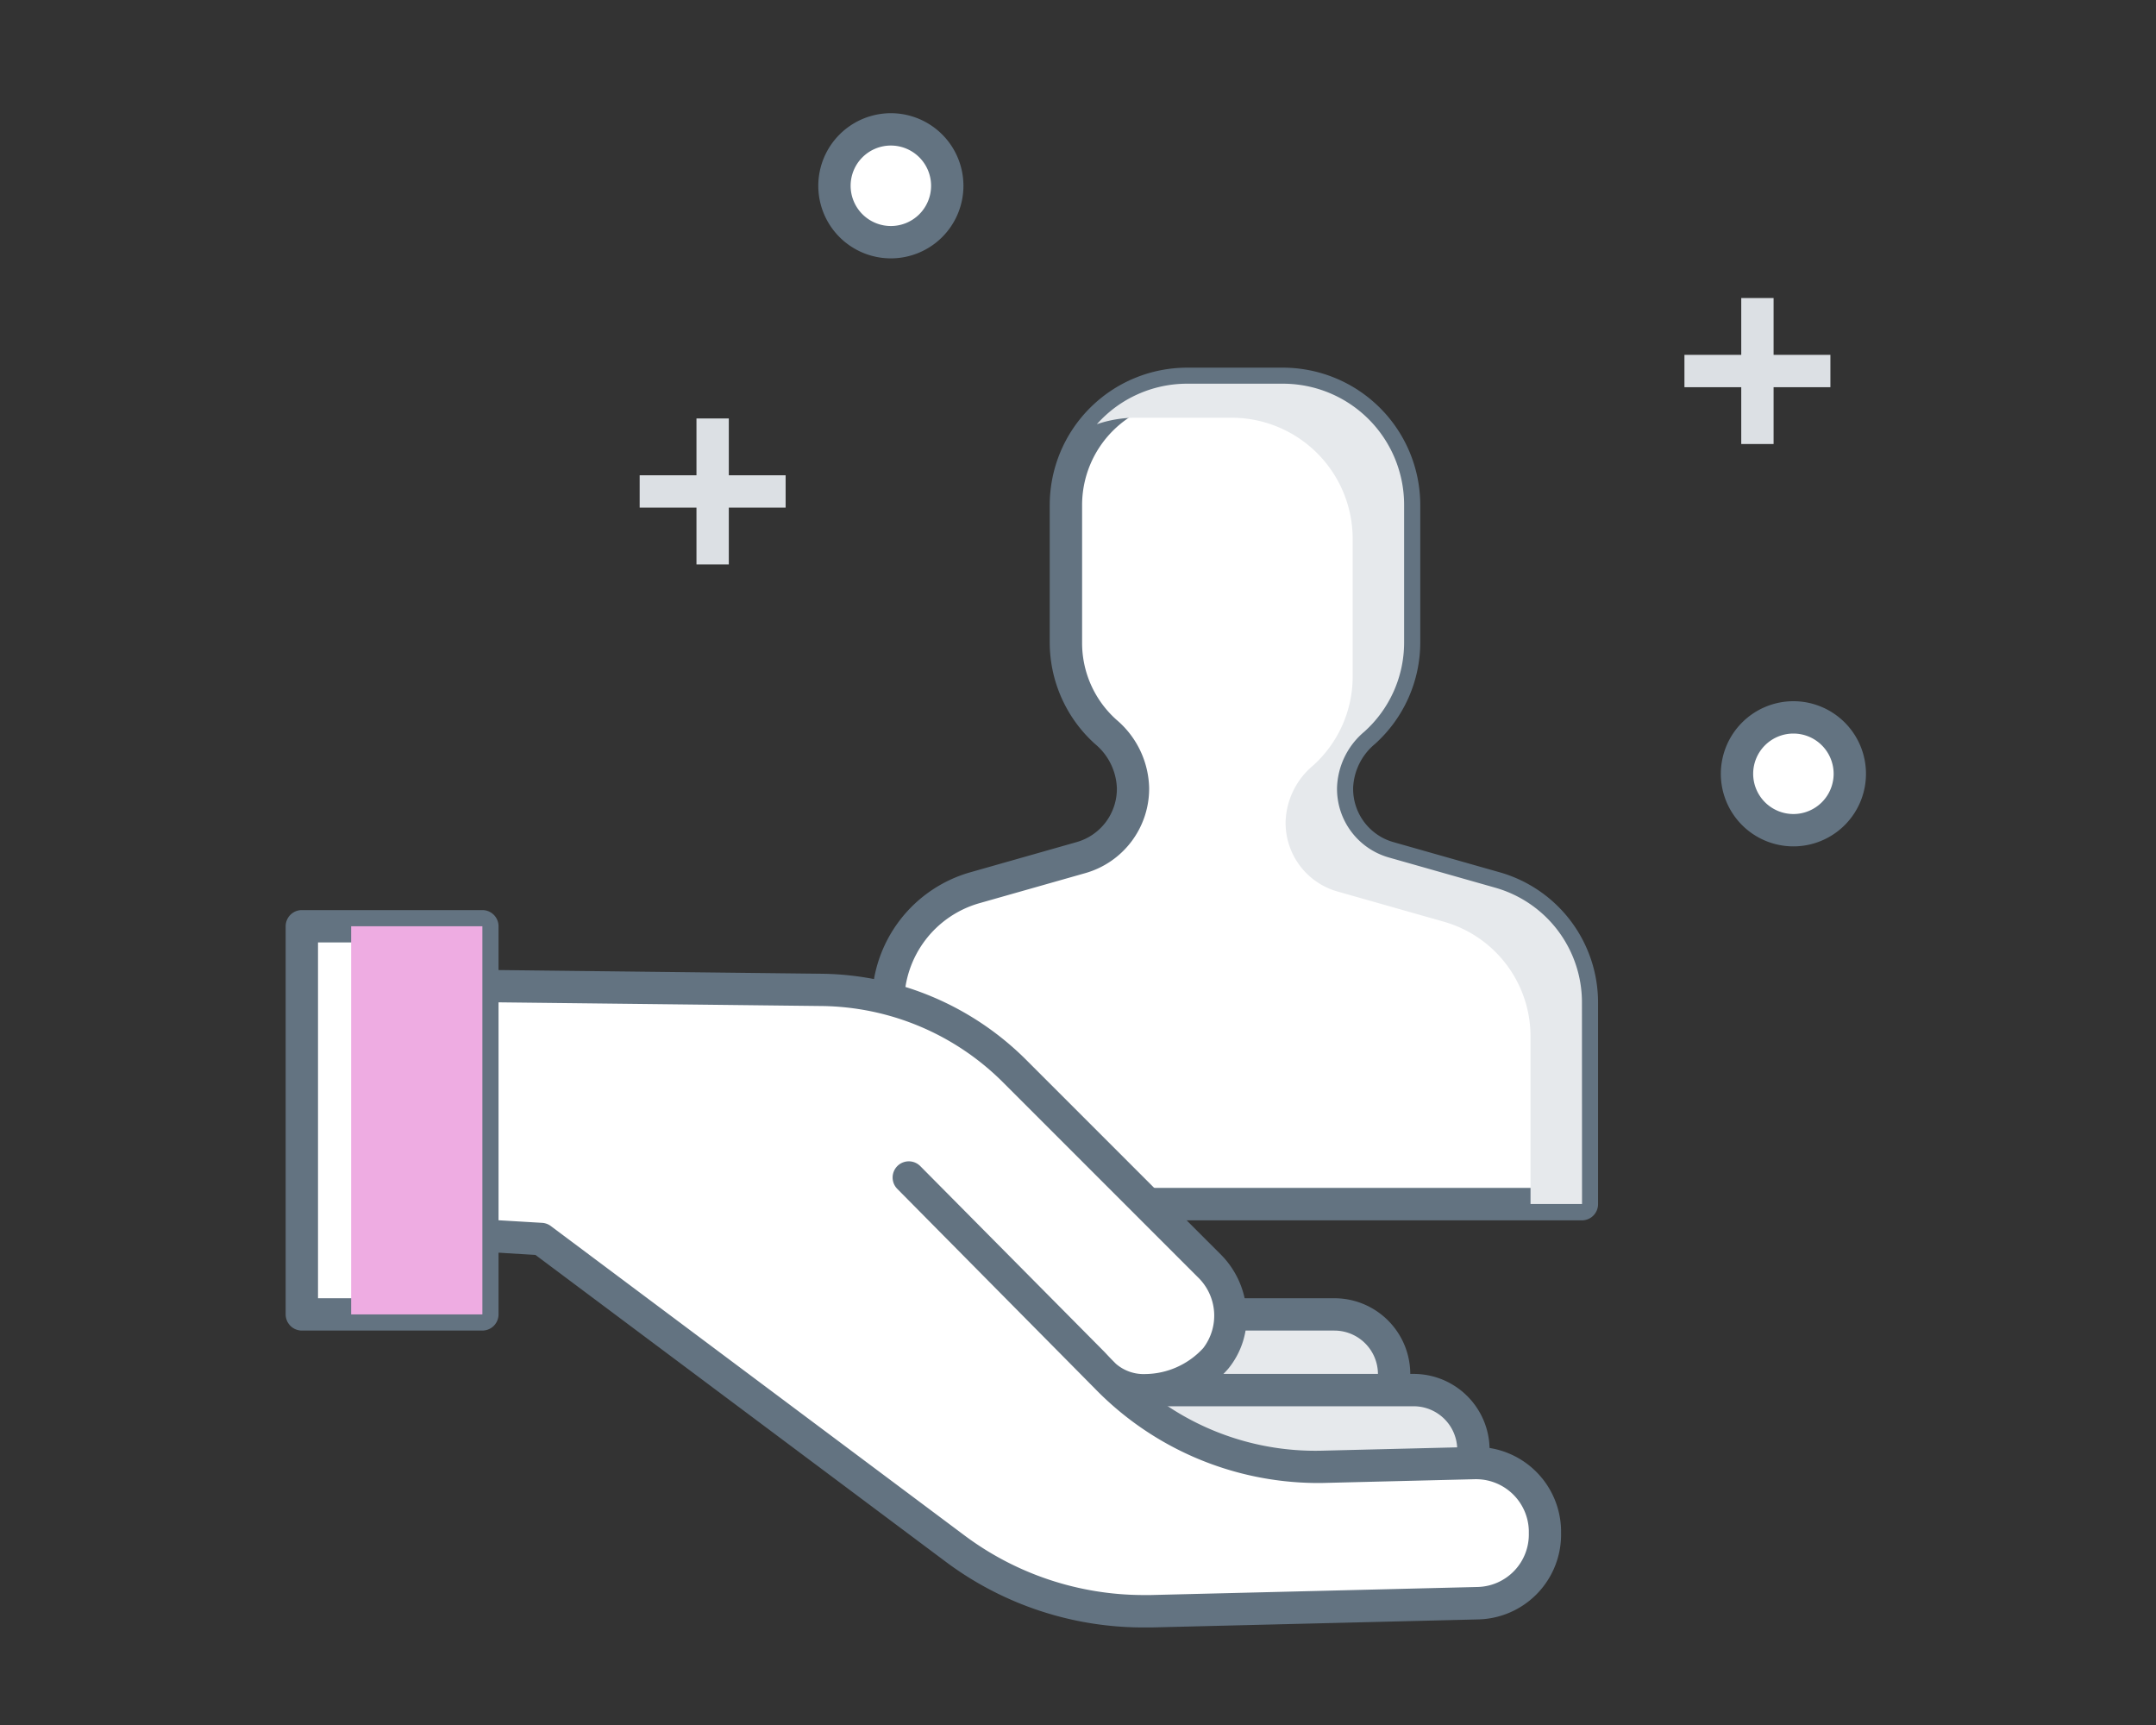 <svg xmlns="http://www.w3.org/2000/svg" width="100" height="80" viewBox="0 0 100 80"><rect x="0" y="0" width="100" height="80" fill="#333333" stroke="none"/><g transform="translate(-757 -251)"><rect width="100" height="80" transform="translate(757 251)" opacity="0"/><g transform="translate(140.535 -496.376)"><path d="M678.479,783.966v-.049a3.532,3.532,0,0,1,1.262-2.6,5.555,5.555,0,0,0,1.849-4.141v-6.383a5.618,5.618,0,0,0-5.618-5.618h-4.447a5.619,5.619,0,0,0-5.619,5.618v6.383a5.556,5.556,0,0,0,1.85,4.141,3.53,3.53,0,0,1,1.262,2.6v.049a3.308,3.308,0,0,1-2.406,3.182l-4.931,1.4a5.529,5.529,0,0,0-4.023,5.32v9.352h32.181v-9.352a5.529,5.529,0,0,0-4.023-5.32l-4.931-1.4A3.308,3.308,0,0,1,678.479,783.966Z" fill="#fff"/><path d="M671.525,764.427h4.447a6.375,6.375,0,0,1,6.368,6.368v6.383a6.34,6.34,0,0,1-2.1,4.7,2.792,2.792,0,0,0-1.014,2.041v.049a2.567,2.567,0,0,0,1.86,2.46l4.931,1.4a6.279,6.279,0,0,1,4.569,6.042v9.352a.75.75,0,0,1-.75.75H657.658a.75.75,0,0,1-.75-.75v-9.352a6.279,6.279,0,0,1,4.569-6.042l4.931-1.4a2.567,2.567,0,0,0,1.86-2.46v-.049a2.792,2.792,0,0,0-1.014-2.041,6.341,6.341,0,0,1-2.1-4.7v-6.383A6.376,6.376,0,0,1,671.525,764.427Zm17.564,38.039v-8.6a4.8,4.8,0,0,0-3.477-4.6l-4.931-1.4a4.073,4.073,0,0,1-2.952-3.9v-.049a4.266,4.266,0,0,1,1.51-3.155,4.774,4.774,0,0,0,1.6-3.584v-6.383a4.874,4.874,0,0,0-4.868-4.868h-4.447a4.874,4.874,0,0,0-4.869,4.868v6.383a4.775,4.775,0,0,0,1.6,3.584,4.266,4.266,0,0,1,1.51,3.155v.049a4.073,4.073,0,0,1-2.952,3.9l-4.931,1.4a4.8,4.8,0,0,0-3.477,4.6v8.6Z" fill="#637381"/><path d="M689.839,793.864a5.529,5.529,0,0,0-4.023-5.32l-4.931-1.4a3.308,3.308,0,0,1-2.406-3.182v-.049a3.532,3.532,0,0,1,1.262-2.6,5.556,5.556,0,0,0,1.85-4.141v-6.383a5.619,5.619,0,0,0-5.619-5.618h-4.447a5.6,5.6,0,0,0-4.185,1.878,5.618,5.618,0,0,1,1.8-.3h4.447a5.619,5.619,0,0,1,5.618,5.619v6.383a5.552,5.552,0,0,1-1.85,4.14,3.535,3.535,0,0,0-1.261,2.6v.048a3.307,3.307,0,0,0,2.406,3.182l4.931,1.4a5.53,5.53,0,0,1,4.023,5.321v7.771h2.389Z" fill="#e6e9ec" style="mix-blend-mode:multiply;isolation:isolate"/><path d="M0,0H17.062a2.772,2.772,0,0,1,2.772,2.772h0a2.772,2.772,0,0,1-2.772,2.772H0Z" transform="translate(661.293 808.334)" fill="#e6e9ec"/><path d="M0-.75H17.062a3.522,3.522,0,0,1,0,7.044H0a.75.75,0,0,1-.75-.75V0A.75.75,0,0,1,0-.75ZM17.062,4.794a2.022,2.022,0,0,0,0-4.044H.75V4.794Z" transform="translate(661.293 808.334)" fill="#637381"/><path d="M0,0H17.062a2.772,2.772,0,0,1,2.772,2.772h0a2.772,2.772,0,0,1-2.772,2.772H0Z" transform="translate(664.971 811.844)" fill="#e6e9ec"/><path d="M0-.75H17.062a3.522,3.522,0,0,1,0,7.044H0a.75.75,0,0,1-.75-.75V0A.75.75,0,0,1,0-.75ZM17.062,4.794a2.022,2.022,0,0,0,0-4.044H.75V4.794Z" transform="translate(664.971 811.844)" fill="#637381"/><path d="M658.611,801.99l9.062,9.157c1.3,1.3,3.986.676,5.181-.771a3.224,3.224,0,0,0-.3-4.3l-9.014-9.014h0a12.9,12.9,0,0,0-8.979-3.779l-15.72-.18-7.528,11.126,10.26.609,19.21,14.366a14.547,14.547,0,0,0,9.071,2.892l15.162-.373a3.185,3.185,0,0,0,3.106-3.262l0-.13a3.184,3.184,0,0,0-3.261-3.1l-7.1.175a13.831,13.831,0,0,1-10.617-4.808Z" fill="#fff"/><path d="M638.839,792.355h.009l15.72.18a13.655,13.655,0,0,1,9.5,4l9.014,9.014a4.113,4.113,0,0,1,1.193,2.581,3.783,3.783,0,0,1-.843,2.725,5.078,5.078,0,0,1-2.915,1.661,12.368,12.368,0,0,0,7.222,2.139l7.1-.175h.1a3.934,3.934,0,0,1,3.931,3.838l0,.126a3.935,3.935,0,0,1-3.837,4.035l-15.162.373c-.126,0-.254,0-.38,0a15.3,15.3,0,0,1-9.159-3.046L641.3,805.575l-10.035-.6a.75.75,0,0,1-.577-1.169l7.528-11.126A.75.75,0,0,1,638.839,792.355ZM669.59,811.1a3.7,3.7,0,0,0,2.685-1.205,2.476,2.476,0,0,0-.254-3.29l-9.014-9.014a12.088,12.088,0,0,0-8.457-3.559l-15.317-.175-6.564,9.7,8.945.531a.75.75,0,0,1,.4.148l19.21,14.366a13.886,13.886,0,0,0,8.261,2.747c.114,0,.229,0,.342,0L685,820.975a2.435,2.435,0,0,0,2.375-2.494l0-.125a2.449,2.449,0,0,0-2.432-2.379h-.061l-7.1.175c-.115,0-.232,0-.346,0a14.456,14.456,0,0,1-10.258-4.451l-.029-.028-.01-.01q-.106-.106-.211-.213l-8.844-8.937a.75.75,0,0,1,1.066-1.056l0,0,8.526,8.6.018.018c.1.107.2.214.3.318l.229.231A1.964,1.964,0,0,0,669.59,811.1Z" fill="#637381"/><rect width="8.373" height="18.001" transform="translate(630.465 790.333)" fill="#fff"/><path d="M0-.75H8.373a.75.75,0,0,1,.75.75V18a.75.75,0,0,1-.75.75H0A.75.75,0,0,1-.75,18V0A.75.75,0,0,1,0-.75ZM7.623.75H.75v16.5H7.623Z" transform="translate(630.465 790.333)" fill="#637381"/><rect width="6.087" height="18.001" transform="translate(632.752 790.333)" fill="#eeace2" style="mix-blend-mode:multiply;isolation:isolate"/><circle cx="2.616" cy="2.616" r="2.616" transform="translate(655.169 753.376)" fill="#fff"/><path d="M2.616-.75A3.366,3.366,0,1,1-.75,2.616,3.37,3.37,0,0,1,2.616-.75Zm0,5.232A1.866,1.866,0,1,0,.75,2.616,1.868,1.868,0,0,0,2.616,4.482Z" transform="translate(655.169 753.376)" fill="#637381"/><path d="M.75,6.77H-.75V0H.75Z" transform="translate(649.519 766.783)" fill="#dce0e4"/><path d="M6.77.75H0V-.75H6.77Z" transform="translate(646.134 770.168)" fill="#dce0e4"/><circle cx="2.616" cy="2.616" r="2.616" transform="translate(697.031 780.646)" fill="#fff"/><path d="M2.616-.75A3.366,3.366,0,1,1-.75,2.616,3.37,3.37,0,0,1,2.616-.75Zm0,5.232A1.866,1.866,0,1,0,.75,2.616,1.868,1.868,0,0,0,2.616,4.482Z" transform="translate(697.031 780.646)" fill="#637381"/><path d="M.75,6.77H-.75V0H.75Z" transform="translate(697.978 761.198)" fill="#dce0e4"/><path d="M6.77.75H0V-.75H6.77Z" transform="translate(694.593 764.583)" fill="#dce0e4"/></g></g></svg>